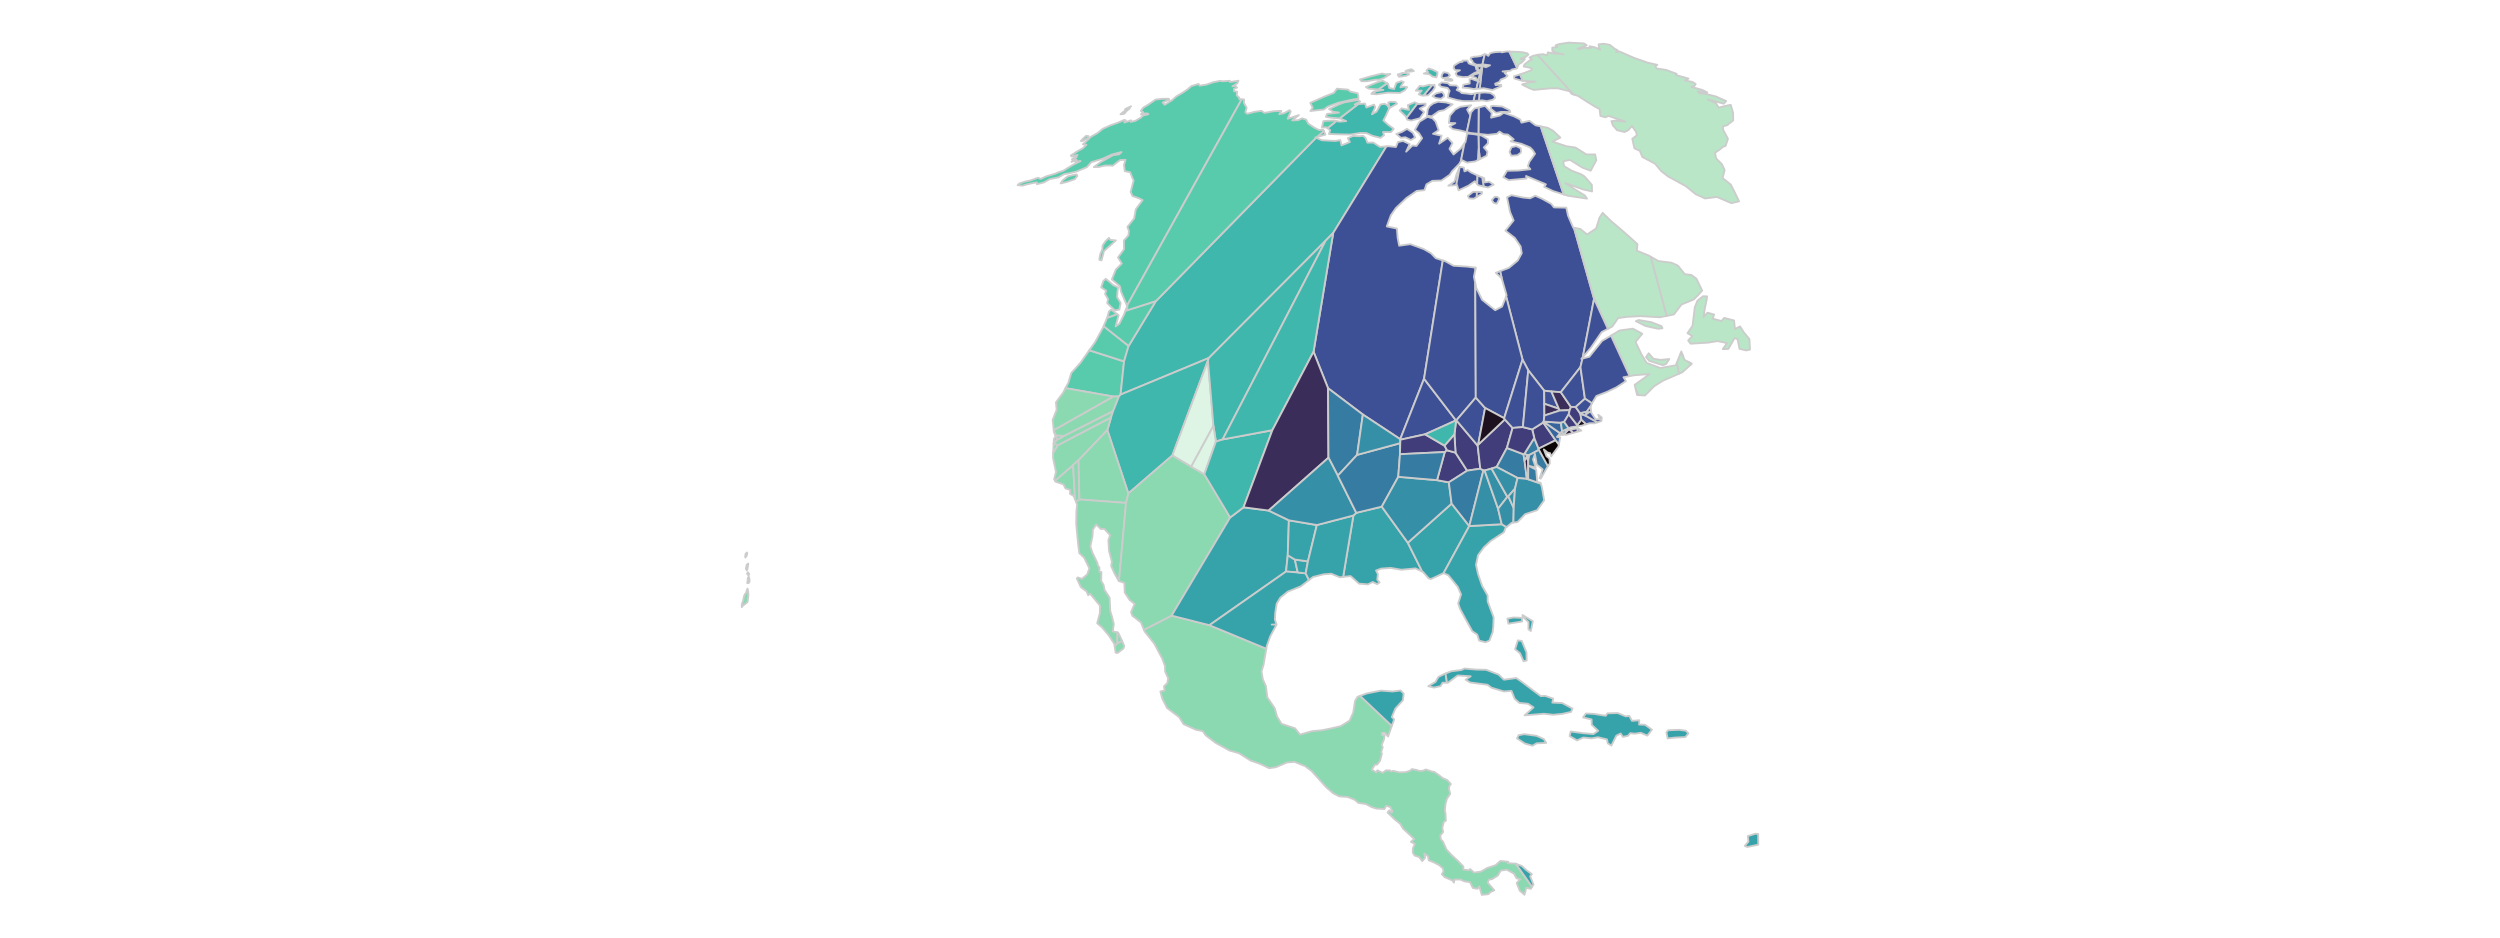 <?xml version='1.0' encoding='UTF-8' ?>
<svg xmlns='http://www.w3.org/2000/svg' xmlns:xlink='http://www.w3.org/1999/xlink' class='svglite' width='576.00pt' height='216.00pt' viewBox='0 0 576.00 216.00'>
<defs>
  <style type='text/css'><![CDATA[
    .svglite line, .svglite polyline, .svglite polygon, .svglite path, .svglite rect, .svglite circle {
      fill: none;
      stroke: #000000;
      stroke-linecap: round;
      stroke-linejoin: round;
      stroke-miterlimit: 10.00;
    }
    .svglite text {
      white-space: pre;
    }
  ]]></style>
</defs>
<rect width='100%' height='100%' style='stroke: none; fill: #FFFFFF;'/>
<defs>
  <clipPath id='cpMC4wMHw1NzYuMDB8MC4wMHwyMTYuMDA='>
    <rect x='0.00' y='0.00' width='576.00' height='216.00' />
  </clipPath>
</defs>
<g clip-path='url(#cpMC4wMHw1NzYuMDB8MC4wMHwyMTYuMDA=)'>
</g>
<defs>
  <clipPath id='cpMTU5LjE3fDQxNi44M3wwLjAwfDIxNi4wMA=='>
    <rect x='159.17' y='0.00' width='257.65' height='216.00' />
  </clipPath>
</defs>
<g clip-path='url(#cpMTU5LjE3fDQxNi44M3wwLjAwfDIxNi4wMA==)'>
<path d='M 259.73 70.30 L 259.59 70.26 L 258.30 67.24 L 258.02 65.96 L 256.17 64.39 L 257.08 62.11 L 258.46 60.71 L 257.59 59.32 L 258.97 57.42 L 258.94 55.40 L 259.98 54.25 L 259.98 54.25 L 260.11 53.25 L 259.75 52.28 L 261.31 50.32 L 261.69 48.22 L 263.25 46.10 L 262.42 45.69 L 260.92 45.16 L 260.50 44.23 L 261.19 41.56 L 260.87 40.90 L 260.39 39.69 L 259.15 39.43 L 258.97 37.97 L 259.33 36.82 L 258.08 36.86 L 256.36 38.19 L 255.85 38.13 L 254.61 38.14 L 253.21 38.47 L 252.03 38.50 L 253.55 37.37 L 256.45 35.76 L 257.85 35.55 L 258.39 35.03 L 256.20 35.60 L 254.04 36.57 L 251.41 37.37 L 250.44 38.50 L 248.04 39.51 L 246.41 39.91 L 245.16 40.12 L 243.86 40.87 L 241.85 41.27 L 240.47 42.05 L 238.91 42.43 L 238.89 42.02 L 237.86 42.19 L 236.67 42.46 L 235.57 42.77 L 234.46 42.65 L 234.88 42.26 L 236.34 41.80 L 237.39 41.59 L 239.13 40.96 L 239.79 41.22 L 241.05 40.63 L 243.13 40.02 L 243.76 39.73 L 244.99 39.34 L 247.13 38.01 L 248.94 37.11 L 247.68 37.26 L 248.05 36.84 L 246.86 37.30 L 248.06 36.16 L 246.98 36.71 L 248.26 35.69 L 246.87 36.05 L 246.72 35.83 L 248.37 34.76 L 249.44 34.19 L 250.31 33.36 L 249.50 33.24 L 250.70 32.16 L 251.29 31.54 L 252.92 30.62 L 254.06 29.68 L 255.77 28.90 L 257.50 28.30 L 259.05 27.62 L 259.39 27.76 L 259.04 28.22 L 260.61 27.73 L 260.50 28.08 L 261.58 27.84 L 262.88 27.09 L 263.29 26.65 L 264.59 26.30 L 264.42 26.14 L 263.56 26.15 L 262.86 26.38 L 263.37 25.83 L 262.84 25.57 L 263.40 24.80 L 264.56 24.11 L 266.23 22.95 L 267.58 22.78 L 269.28 22.74 L 269.39 22.96 L 267.87 23.61 L 268.34 24.14 L 270.05 23.06 L 271.01 22.22 L 272.44 21.38 L 273.63 20.58 L 274.48 19.84 L 276.14 19.34 L 276.41 19.74 L 277.97 19.49 L 279.50 18.96 L 281.12 18.63 L 281.63 18.72 L 283.36 18.62 L 283.35 18.90 L 285.34 18.60 L 285.09 19.18 L 283.94 19.89 L 284.65 19.75 L 285.01 20.19 L 284.30 20.47 L 284.34 21.02 L 285.01 21.11 L 284.95 21.98 L 285.54 22.52 L 285.53 22.86 L 286.08 22.89 L 259.73 70.30 Z' style='fill-rule: evenodd; fill: #58CBAD; stroke-width: 0.43; stroke: #CCCCCC; stroke-linecap: butt;' />
<path d='M 259.71 71.52 L 259.26 71.69 L 259.73 70.49 L 259.71 71.52 Z' style='fill-rule: evenodd; fill: #58CBAD; stroke-width: 0.43; stroke: #CCCCCC; stroke-linecap: butt;' />
<path d='M 255.05 73.28 L 255.15 73.04 L 255.49 71.77 L 256.01 71.32 L 257.41 72.39 L 255.05 73.28 Z' style='fill-rule: evenodd; fill: #58CBAD; stroke-width: 0.43; stroke: #CCCCCC; stroke-linecap: butt;' />
<path d='M 254.20 64.76 L 254.76 64.24 L 255.83 65.10 L 256.43 65.66 L 257.60 66.22 L 257.48 67.16 L 257.38 68.48 L 258.20 69.82 L 257.90 71.33 L 256.87 71.52 L 255.11 69.86 L 255.29 68.88 L 254.60 67.73 L 254.86 66.98 L 253.71 66.20 L 254.20 64.76 Z' style='fill-rule: evenodd; fill: #58CBAD; stroke-width: 0.43; stroke: #CCCCCC; stroke-linecap: butt;' />
<path d='M 253.98 57.43 L 254.04 56.56 L 254.75 55.52 L 255.51 54.82 L 255.78 55.27 L 257.09 55.39 L 254.35 57.86 L 253.79 59.99 L 253.29 59.86 L 253.48 58.61 L 253.98 57.43 Z' style='fill-rule: evenodd; fill: #58CBAD; stroke-width: 0.43; stroke: #CCCCCC; stroke-linecap: butt;' />
<path d='M 247.38 40.29 L 248.06 40.19 L 248.22 40.55 L 247.62 41.28 L 245.90 41.89 L 244.37 42.26 L 244.81 41.58 L 245.99 40.64 L 247.38 40.29 Z' style='fill-rule: evenodd; fill: #58CBAD; stroke-width: 0.43; stroke: #CCCCCC; stroke-linecap: butt;' />
<path d='M 250.64 31.78 L 249.55 32.45 L 249.04 32.49 L 249.50 31.96 L 250.23 31.30 L 250.81 31.36 L 250.64 31.78 Z' style='fill-rule: evenodd; fill: #58CBAD; stroke-width: 0.43; stroke: #CCCCCC; stroke-linecap: butt;' />
<path d='M 258.81 25.78 L 259.35 25.40 L 259.20 25.21 L 259.47 25.01 L 260.59 24.49 L 260.00 24.95 L 260.29 24.99 L 259.51 25.62 L 259.14 26.12 L 258.81 26.26 L 258.17 26.33 L 258.81 25.78 Z' style='fill-rule: evenodd; fill: #58CBAD; stroke-width: 0.43; stroke: #CCCCCC; stroke-linecap: butt;' />
<path d='M 258.98 83.27 L 258.18 90.91 L 257.81 91.33 L 256.54 91.37 L 245.48 89.43 L 246.17 88.14 L 246.81 85.95 L 248.96 83.56 L 250.62 81.19 L 250.97 80.70 L 258.98 83.27 Z' style='fill-rule: evenodd; fill: #58CBAD; stroke-width: 0.43; stroke: #CCCCCC; stroke-linecap: butt;' />
<path d='M 250.97 80.70 L 252.29 78.85 L 254.21 75.32 L 254.28 75.15 L 260.03 79.70 L 258.98 83.27 L 250.97 80.70 Z' style='fill-rule: evenodd; fill: #58CBAD; stroke-width: 0.43; stroke: #CCCCCC; stroke-linecap: butt;' />
<path d='M 328.03 22.00 L 327.56 22.02 L 326.87 21.72 L 327.55 20.88 L 326.21 20.89 L 327.11 19.80 L 327.86 19.91 L 329.33 19.52 L 329.98 19.63 L 328.03 22.00 Z' style='fill-rule: evenodd; fill: #40B7AD; stroke-width: 0.43; stroke: #CCCCCC; stroke-linecap: butt;' />
<path d='M 324.07 27.17 L 323.97 26.90 L 322.49 25.47 L 322.90 24.97 L 324.62 25.32 L 324.37 24.22 L 325.95 23.56 L 326.57 23.87 L 324.07 27.17 Z' style='fill-rule: evenodd; fill: #40B7AD; stroke-width: 0.43; stroke: #CCCCCC; stroke-linecap: butt;' />
<path d='M 307.17 53.67 L 305.43 55.45 L 278.50 82.49 L 258.18 90.91 L 258.98 83.27 L 260.03 79.70 L 266.27 69.42 L 303.21 31.73 L 304.57 32.31 L 307.63 32.48 L 308.82 32.28 L 309.08 33.49 L 311.02 32.72 L 310.53 31.84 L 311.72 31.32 L 313.09 31.38 L 314.08 31.30 L 314.64 31.80 L 315.05 32.87 L 316.42 32.85 L 317.93 33.84 L 319.44 33.73 L 307.17 53.67 Z' style='fill-rule: evenodd; fill: #40B7AD; stroke-width: 0.43; stroke: #CCCCCC; stroke-linecap: butt;' />
<path d='M 305.02 30.21 L 305.37 31.02 L 303.37 31.59 L 305.02 30.21 Z' style='fill-rule: evenodd; fill: #40B7AD; stroke-width: 0.43; stroke: #CCCCCC; stroke-linecap: butt;' />
<path d='M 307.89 27.88 L 308.63 28.03 L 310.15 27.91 L 308.76 27.29 L 308.64 27.28 L 312.90 23.99 L 314.48 23.85 L 314.81 24.77 L 316.59 24.10 L 316.85 24.70 L 316.10 26.32 L 317.17 25.71 L 318.07 24.06 L 319.03 23.92 L 319.65 24.25 L 320.07 24.97 L 319.35 26.57 L 318.73 27.75 L 319.79 28.72 L 321.11 29.68 L 320.50 30.43 L 318.65 30.42 L 318.88 31.15 L 318.08 31.76 L 316.29 31.31 L 314.80 30.66 L 313.49 30.63 L 311.03 31.00 L 308.17 30.94 L 306.20 30.87 L 306.46 29.99 L 305.85 29.53 L 307.89 27.88 Z' style='fill-rule: evenodd; fill: #40B7AD; stroke-width: 0.43; stroke: #CCCCCC; stroke-linecap: butt;' />
<path d='M 316.92 21.05 L 318.72 20.72 L 317.52 20.62 L 319.60 19.18 L 319.83 19.31 L 320.06 20.27 L 321.19 20.52 L 321.72 19.10 L 322.91 18.69 L 323.42 18.92 L 322.92 19.59 L 322.66 20.11 L 323.54 19.95 L 324.23 20.08 L 323.68 20.78 L 322.55 21.41 L 319.75 21.35 L 317.14 21.73 L 316.11 21.62 L 316.92 21.05 Z' style='fill-rule: evenodd; fill: #40B7AD; stroke-width: 0.43; stroke: #CCCCCC; stroke-linecap: butt;' />
<path d='M 323.13 16.84 L 324.09 16.82 L 324.67 17.12 L 323.98 17.47 L 322.36 17.70 L 322.20 17.44 L 323.13 16.84 Z' style='fill-rule: evenodd; fill: #40B7AD; stroke-width: 0.43; stroke: #CCCCCC; stroke-linecap: butt;' />
<path d='M 321.51 23.50 L 321.86 23.90 L 320.21 24.84 L 319.84 23.63 L 320.33 23.45 L 321.51 23.50 Z' style='fill-rule: evenodd; fill: #40B7AD; stroke-width: 0.43; stroke: #CCCCCC; stroke-linecap: butt;' />
<path d='M 328.05 16.94 L 329.03 16.62 L 328.66 16.25 L 329.15 15.78 L 330.07 16.05 L 331.21 16.64 L 331.14 17.28 L 330.93 17.84 L 330.00 17.62 L 329.36 17.11 L 328.05 16.94 Z' style='fill-rule: evenodd; fill: #40B7AD; stroke-width: 0.43; stroke: #CCCCCC; stroke-linecap: butt;' />
<path d='M 325.75 16.38 L 324.74 16.53 L 323.80 16.41 L 324.06 16.24 L 325.14 15.95 L 325.36 16.04 L 325.75 16.38 Z' style='fill-rule: evenodd; fill: #40B7AD; stroke-width: 0.43; stroke: #CCCCCC; stroke-linecap: butt;' />
<path d='M 256.54 91.37 L 242.78 99.14 L 242.53 96.75 L 243.45 94.42 L 243.29 92.70 L 244.93 90.49 L 245.48 89.43 L 256.54 91.37 Z' style='fill-rule: evenodd; fill: #8AD9B1; stroke-width: 0.43; stroke: #CCCCCC; stroke-linecap: butt;' />
<path d='M 171.74 128.19 L 171.76 127.68 L 171.88 127.50 L 172.08 127.30 L 172.18 127.50 L 171.99 128.03 L 171.74 128.19 Z' style='fill-rule: evenodd; fill: #8AD9B1; stroke-width: 0.43; stroke: #CCCCCC; stroke-linecap: butt;' />
<path d='M 322.20 17.44 L 322.04 17.17 L 323.07 16.84 L 323.13 16.84 L 322.20 17.44 Z' style='fill-rule: evenodd; fill: #58CBAD; stroke-width: 0.43; stroke: #CCCCCC; stroke-linecap: butt;' />
<path d='M 317.52 20.62 L 315.32 20.43 L 314.71 20.04 L 317.49 18.88 L 318.61 18.60 L 319.60 19.18 L 317.52 20.62 Z' style='fill-rule: evenodd; fill: #58CBAD; stroke-width: 0.43; stroke: #CCCCCC; stroke-linecap: butt;' />
<path d='M 316.11 21.62 L 315.96 21.61 L 316.45 21.13 L 316.92 21.05 L 316.11 21.62 Z' style='fill-rule: evenodd; fill: #58CBAD; stroke-width: 0.43; stroke: #CCCCCC; stroke-linecap: butt;' />
<path d='M 308.64 27.28 L 306.70 27.13 L 305.49 26.91 L 305.75 26.25 L 308.49 25.94 L 307.15 25.75 L 306.22 25.11 L 308.38 24.09 L 309.70 23.59 L 312.92 23.01 L 313.38 23.41 L 312.14 24.05 L 312.90 23.99 L 308.64 27.28 Z' style='fill-rule: evenodd; fill: #58CBAD; stroke-width: 0.43; stroke: #CCCCCC; stroke-linecap: butt;' />
<path d='M 305.85 29.53 L 305.61 29.34 L 304.56 29.40 L 304.89 27.92 L 305.69 27.84 L 307.41 27.77 L 307.89 27.88 L 305.85 29.53 Z' style='fill-rule: evenodd; fill: #58CBAD; stroke-width: 0.43; stroke: #CCCCCC; stroke-linecap: butt;' />
<path d='M 303.37 31.59 L 303.08 31.67 L 303.21 31.73 L 266.27 69.42 L 259.71 71.52 L 259.73 70.49 L 259.80 70.31 L 259.73 70.30 L 286.08 22.89 L 286.64 22.92 L 286.59 23.66 L 286.80 24.08 L 286.80 24.08 L 287.23 24.82 L 286.93 25.86 L 287.37 26.22 L 289.02 25.77 L 290.62 25.54 L 291.33 26.01 L 293.46 25.62 L 295.23 25.54 L 294.76 26.30 L 295.86 26.07 L 297.12 25.39 L 297.39 25.67 L 296.69 27.36 L 299.25 26.52 L 297.71 27.74 L 299.10 27.68 L 300.03 27.27 L 300.94 27.56 L 301.42 28.48 L 302.86 29.44 L 303.85 29.93 L 304.92 29.96 L 305.02 30.21 L 303.37 31.59 Z' style='fill-rule: evenodd; fill: #58CBAD; stroke-width: 0.43; stroke: #CCCCCC; stroke-linecap: butt;' />
<path d='M 305.91 24.57 L 305.02 25.23 L 301.91 25.58 L 302.45 24.83 L 301.90 23.69 L 303.16 23.14 L 305.28 22.20 L 307.32 21.40 L 308.05 20.43 L 310.59 20.65 L 311.12 21.11 L 312.80 21.49 L 312.95 22.01 L 312.97 22.74 L 311.54 22.96 L 308.28 23.69 L 305.91 24.57 Z' style='fill-rule: evenodd; fill: #58CBAD; stroke-width: 0.43; stroke: #CCCCCC; stroke-linecap: butt;' />
<path d='M 317.65 18.38 L 316.98 18.35 L 314.98 18.71 L 313.69 18.73 L 313.35 18.30 L 313.35 18.30 L 315.94 17.55 L 318.44 16.95 L 319.27 17.11 L 320.34 17.05 L 318.79 18.01 L 317.65 18.38 Z' style='fill-rule: evenodd; fill: #58CBAD; stroke-width: 0.43; stroke: #CCCCCC; stroke-linecap: butt;' />
<path d='M 254.28 75.15 L 255.05 73.28 L 257.41 72.39 L 257.73 72.63 L 257.04 75.21 L 257.88 74.61 L 258.97 72.47 L 259.26 71.69 L 259.71 71.52 L 266.27 69.42 L 260.03 79.70 L 254.28 75.15 Z' style='fill-rule: evenodd; fill: #58CBAD; stroke-width: 0.43; stroke: #CCCCCC; stroke-linecap: butt;' />
<path d='M 256.54 91.37 L 257.81 91.33 L 256.46 94.74 L 245.17 100.45 L 243.27 100.35 L 242.80 99.33 L 242.78 99.14 L 256.54 91.37 Z' style='fill-rule: evenodd; fill: #8AD9B1; stroke-width: 0.43; stroke: #CCCCCC; stroke-linecap: butt;' />
<path d='M 171.99 128.03 L 171.91 128.22 L 171.73 128.45 L 171.74 128.19 L 171.99 128.03 Z' style='fill-rule: evenodd; fill: #8AD9B1; stroke-width: 0.43; stroke: #CCCCCC; stroke-linecap: butt;' />
<path d='M 243.27 100.35 L 243.61 101.28 L 242.79 102.20 L 242.75 102.22 L 242.81 101.16 L 243.20 100.51 L 242.81 99.41 L 242.80 99.33 L 243.27 100.35 Z' style='fill-rule: evenodd; fill: #8AD9B1; stroke-width: 0.43; stroke: #CCCCCC; stroke-linecap: butt;' />
<path d='M 171.21 139.47 L 170.93 139.89 L 170.89 139.30 L 171.20 138.45 L 171.46 137.23 L 171.62 136.92 L 171.93 136.52 L 172.09 135.88 L 172.24 135.63 L 172.27 135.73 L 172.38 136.49 L 172.43 136.86 L 172.41 137.38 L 172.25 138.62 L 172.17 138.77 L 171.63 139.19 L 171.21 139.47 Z' style='fill-rule: evenodd; fill: #8AD9B1; stroke-width: 0.43; stroke: #CCCCCC; stroke-linecap: butt;' />
<path d='M 172.67 133.39 L 172.69 134.02 L 172.49 134.33 L 172.17 134.34 L 172.28 133.59 L 172.29 133.27 L 172.35 133.08 L 172.52 132.87 L 172.67 133.39 Z' style='fill-rule: evenodd; fill: #8AD9B1; stroke-width: 0.43; stroke: #CCCCCC; stroke-linecap: butt;' />
<path d='M 172.32 131.85 L 172.61 132.28 L 172.46 132.59 L 172.12 132.17 L 172.32 131.85 Z' style='fill-rule: evenodd; fill: #8AD9B1; stroke-width: 0.43; stroke: #CCCCCC; stroke-linecap: butt;' />
<path d='M 172.06 130.10 L 172.39 129.85 L 172.37 130.10 L 172.17 131.28 L 172.06 131.42 L 172.03 131.34 L 171.85 131.01 L 172.03 130.25 L 172.06 130.10 Z' style='fill-rule: evenodd; fill: #8AD9B1; stroke-width: 0.43; stroke: #CCCCCC; stroke-linecap: butt;' />
<path d='M 243.61 101.28 L 245.17 100.45 L 256.46 94.74 L 255.97 96.21 L 243.70 102.62 L 242.79 102.20 L 243.61 101.28 Z' style='fill-rule: evenodd; fill: #8AD9B1; stroke-width: 0.43; stroke: #CCCCCC; stroke-linecap: butt;' />
<path d='M 243.61 101.28 L 243.27 100.35 L 245.17 100.45 L 243.61 101.28 Z' style='fill-rule: evenodd; fill: #8AD9B1; stroke-width: 0.43; stroke: #CCCCCC; stroke-linecap: butt;' />
<path d='M 257.81 91.33 L 258.18 90.91 L 278.50 82.49 L 278.31 83.10 L 270.10 104.95 L 259.97 113.70 L 255.13 99.10 L 255.97 96.21 L 256.46 94.74 L 257.81 91.33 Z' style='fill-rule: evenodd; fill: #40B7AD; stroke-width: 0.43; stroke: #CCCCCC; stroke-linecap: butt;' />
<path d='M 242.79 102.20 L 243.70 102.62 L 242.64 104.41 L 242.75 102.22 L 242.79 102.20 Z' style='fill-rule: evenodd; fill: #8AD9B1; stroke-width: 0.43; stroke: #CCCCCC; stroke-linecap: butt;' />
<path d='M 247.24 107.13 L 247.68 115.02 L 247.39 114.29 L 246.52 113.77 L 246.61 112.88 L 245.47 112.53 L 245.03 111.60 L 243.21 110.98 L 243.08 110.76 L 247.24 107.13 Z' style='fill-rule: evenodd; fill: #8AD9B1; stroke-width: 0.43; stroke: #CCCCCC; stroke-linecap: butt;' />
<path d='M 247.24 107.13 L 243.08 110.76 L 242.87 110.41 L 243.30 108.75 L 242.61 105.47 L 242.64 104.41 L 243.70 102.62 L 255.97 96.21 L 255.13 99.10 L 248.51 106.02 L 247.24 107.13 Z' style='fill-rule: evenodd; fill: #8AD9B1; stroke-width: 0.43; stroke: #CCCCCC; stroke-linecap: butt;' />
<path d='M 248.51 106.02 L 248.69 115.08 L 247.92 115.62 L 247.68 115.02 L 247.24 107.13 L 248.51 106.02 Z' style='fill-rule: evenodd; fill: #8AD9B1; stroke-width: 0.43; stroke: #CCCCCC; stroke-linecap: butt;' />
<path d='M 255.13 99.10 L 259.97 113.70 L 259.44 115.88 L 248.69 115.08 L 248.51 106.02 L 255.13 99.10 Z' style='fill-rule: evenodd; fill: #8AD9B1; stroke-width: 0.43; stroke: #CCCCCC; stroke-linecap: butt;' />
<path d='M 248.69 115.08 L 259.44 115.88 L 257.81 133.88 L 257.76 133.87 L 256.75 132.05 L 256.01 130.39 L 256.17 129.41 L 255.52 126.92 L 255.37 124.46 L 255.76 123.29 L 254.44 121.85 L 253.62 121.87 L 252.56 120.85 L 251.79 122.03 L 251.71 123.54 L 251.22 125.87 L 251.65 127.25 L 252.80 129.62 L 252.99 130.40 L 253.29 130.67 L 253.32 131.78 L 253.76 131.79 L 253.71 133.86 L 254.25 134.75 L 254.49 135.92 L 255.66 137.72 L 255.80 140.75 L 256.24 142.22 L 256.62 143.79 L 256.39 145.48 L 257.45 145.70 L 257.44 148.21 L 256.82 148.90 L 256.74 148.35 L 255.42 146.33 L 253.91 144.56 L 252.79 143.59 L 253.41 141.29 L 253.44 139.54 L 252.50 138.41 L 251.15 136.78 L 250.72 137.14 L 250.32 136.24 L 249.02 135.27 L 248.10 133.26 L 248.34 133.05 L 249.28 133.37 L 250.50 132.34 L 250.98 130.95 L 249.79 128.49 L 248.67 127.44 L 248.41 125.40 L 248.20 123.27 L 247.96 120.68 L 248.00 117.83 L 248.17 116.24 L 247.92 115.62 L 248.69 115.08 Z' style='fill-rule: evenodd; fill: #8AD9B1; stroke-width: 0.43; stroke: #CCCCCC; stroke-linecap: butt;' />
<path d='M 257.44 148.21 L 258.52 147.66 L 259.03 148.84 L 258.85 149.40 L 257.51 150.44 L 257.04 150.37 L 256.82 148.90 L 257.44 148.21 Z' style='fill-rule: evenodd; fill: #8AD9B1; stroke-width: 0.43; stroke: #CCCCCC; stroke-linecap: butt;' />
<path d='M 269.93 141.84 L 278.64 144.05 L 291.76 149.47 L 291.12 153.15 L 290.65 154.70 L 290.95 156.49 L 291.67 158.12 L 291.99 160.67 L 293.71 163.20 L 294.23 165.09 L 295.26 166.76 L 298.39 167.81 L 299.53 169.24 L 302.27 168.47 L 304.61 168.25 L 306.94 167.77 L 308.91 167.30 L 310.94 166.05 L 311.78 164.18 L 312.21 161.47 L 312.79 160.54 L 313.36 160.33 L 320.67 167.24 L 319.81 169.69 L 319.06 168.83 L 318.41 168.87 L 318.40 169.34 L 318.99 169.38 L 318.90 170.26 L 318.33 171.66 L 318.58 172.17 L 318.21 173.33 L 318.39 173.65 L 317.96 175.29 L 317.31 176.14 L 316.74 176.22 L 316.07 177.33 L 317.07 177.96 L 317.36 177.48 L 318.26 177.93 L 318.58 178.06 L 319.30 177.51 L 320.20 177.49 L 320.48 177.76 L 320.97 177.61 L 322.43 177.95 L 323.89 177.90 L 324.92 177.56 L 325.30 177.20 L 326.30 177.39 L 327.05 177.63 L 327.88 177.57 L 328.51 177.29 L 329.95 177.77 L 330.45 177.85 L 331.40 178.48 L 332.31 179.23 L 333.45 179.74 L 334.28 180.65 L 334.00 180.97 L 333.83 181.70 L 334.13 182.90 L 333.38 184.01 L 333.02 185.32 L 332.90 186.76 L 333.06 187.61 L 333.12 189.09 L 332.62 189.40 L 332.30 190.80 L 332.51 191.67 L 331.84 192.50 L 331.98 193.39 L 332.47 193.93 L 333.27 195.73 L 334.51 197.06 L 336.02 198.47 L 337.18 199.66 L 337.11 200.35 L 338.41 200.51 L 338.72 200.24 L 339.61 201.05 L 341.22 200.82 L 342.61 200.00 L 344.58 199.34 L 345.69 198.36 L 347.49 198.55 L 347.37 198.87 L 349.19 198.98 L 349.22 198.99 L 352.99 204.32 L 352.71 204.78 L 351.65 204.56 L 351.24 206.15 L 350.15 205.21 L 349.44 203.45 L 350.24 202.57 L 349.41 202.36 L 348.80 201.28 L 347.17 200.37 L 345.75 200.59 L 345.09 201.73 L 343.77 202.55 L 343.06 202.66 L 342.74 203.34 L 344.29 205.12 L 343.40 205.54 L 342.93 206.02 L 341.40 206.18 L 340.84 204.23 L 340.41 204.78 L 339.34 204.58 L 338.68 203.26 L 337.34 203.04 L 336.50 202.65 L 335.10 202.64 L 334.99 203.35 L 334.62 202.85 L 332.86 202.10 L 332.20 201.41 L 332.59 200.84 L 332.47 200.12 L 331.58 199.32 L 330.31 198.66 L 329.20 198.22 L 329.00 197.26 L 328.16 196.66 L 328.35 197.62 L 327.69 198.39 L 326.97 197.46 L 325.93 197.12 L 325.50 196.45 L 325.54 195.45 L 325.99 194.43 L 325.08 193.95 L 325.83 193.33 L 324.74 192.27 L 323.27 190.92 L 322.59 189.79 L 321.27 188.73 L 319.71 187.21 L 320.08 186.71 L 320.59 187.22 L 320.84 186.99 L 320.32 185.95 L 319.36 185.64 L 318.98 186.40 L 317.14 186.30 L 316.01 185.95 L 314.72 185.25 L 312.97 184.99 L 312.10 184.25 L 310.51 183.62 L 308.55 183.48 L 307.15 182.77 L 305.53 181.35 L 302.22 177.66 L 300.70 176.52 L 298.24 175.53 L 296.52 175.67 L 293.97 176.76 L 292.41 176.99 L 290.33 175.99 L 288.12 175.22 L 285.44 173.53 L 283.25 172.91 L 280.05 171.14 L 277.76 169.39 L 277.13 168.46 L 275.52 168.13 L 272.69 166.84 L 271.69 165.25 L 268.89 163.12 L 267.78 160.95 L 267.35 159.31 L 268.33 159.09 L 268.18 158.14 L 268.96 157.37 L 269.14 156.26 L 268.44 154.72 L 268.41 153.42 L 267.76 151.71 L 265.95 148.29 L 263.74 145.52 L 263.56 145.10 L 269.93 141.84 Z' style='fill-rule: evenodd; fill: #8AD9B1; stroke-width: 0.43; stroke: #CCCCCC; stroke-linecap: butt;' />
<path d='M 341.59 14.73 L 341.55 14.90 L 340.17 14.92 L 339.40 14.49 L 339.20 14.00 L 338.81 13.64 L 338.93 13.25 L 339.72 13.06 L 340.27 13.04 L 341.21 12.89 L 341.98 12.49 L 342.08 12.51 L 341.59 14.73 Z' style='fill-rule: evenodd; fill: #3E5095; stroke-width: 0.43; stroke: #CCCCCC; stroke-linecap: butt;' />
<path d='M 341.16 16.39 L 340.48 15.90 L 340.43 15.26 L 341.44 15.31 L 341.16 16.39 Z' style='fill-rule: evenodd; fill: #3E5095; stroke-width: 0.43; stroke: #CCCCCC; stroke-linecap: butt;' />
<path d='M 340.60 18.62 L 340.02 17.91 L 339.01 17.63 L 339.70 17.14 L 340.91 16.85 L 341.13 16.50 L 340.60 18.62 Z' style='fill-rule: evenodd; fill: #3E5095; stroke-width: 0.43; stroke: #CCCCCC; stroke-linecap: butt;' />
<path d='M 340.16 20.47 L 339.52 20.51 L 338.42 20.31 L 336.99 20.19 L 337.15 19.52 L 338.62 19.24 L 338.59 18.25 L 339.04 18.17 L 340.58 18.73 L 340.16 20.47 Z' style='fill-rule: evenodd; fill: #3E5095; stroke-width: 0.43; stroke: #CCCCCC; stroke-linecap: butt;' />
<path d='M 339.51 23.27 L 338.89 23.31 L 337.07 23.29 L 335.72 23.06 L 333.63 22.48 L 333.73 21.65 L 333.99 20.93 L 333.53 20.27 L 332.08 20.01 L 331.51 19.52 L 332.16 18.98 L 333.57 19.15 L 334.12 19.64 L 335.58 19.70 L 336.02 20.19 L 335.62 20.72 L 336.39 21.08 L 336.78 21.44 L 337.86 21.54 L 339.02 21.70 L 339.92 21.51 L 339.51 23.27 Z' style='fill-rule: evenodd; fill: #3E5095; stroke-width: 0.43; stroke: #CCCCCC; stroke-linecap: butt;' />
<path d='M 337.95 30.44 L 336.43 30.06 L 334.71 29.75 L 333.98 29.12 L 335.31 28.38 L 333.82 28.32 L 334.05 26.63 L 335.28 25.22 L 336.45 24.61 L 338.94 24.25 L 338.03 25.25 L 338.58 26.27 L 338.92 25.89 L 337.95 30.44 Z' style='fill-rule: evenodd; fill: #3E5095; stroke-width: 0.43; stroke: #CCCCCC; stroke-linecap: butt;' />
<path d='M 336.60 37.08 L 336.17 37.81 L 334.58 39.43 L 334.01 40.29 L 332.09 41.60 L 330.01 41.67 L 328.65 42.48 L 328.20 43.81 L 326.41 44.00 L 324.06 45.61 L 321.62 47.92 L 320.45 49.60 L 319.52 52.17 L 321.85 52.66 L 322.02 54.82 L 322.37 56.61 L 324.94 56.25 L 328.02 57.38 L 329.67 58.33 L 330.80 59.48 L 332.42 60.00 L 328.10 87.26 L 322.61 101.19 L 314.00 95.51 L 305.98 89.45 L 302.64 81.04 L 307.17 53.67 L 319.44 33.73 L 319.92 33.69 L 321.62 33.86 L 322.09 32.72 L 323.28 32.48 L 324.79 33.20 L 323.98 34.94 L 325.41 33.52 L 326.35 33.62 L 327.65 31.84 L 326.93 30.69 L 325.99 29.91 L 327.05 28.04 L 328.87 26.91 L 330.06 27.25 L 330.77 28.03 L 331.47 30.01 L 330.17 30.83 L 332.15 31.27 L 331.57 33.10 L 333.55 31.75 L 334.66 32.95 L 333.97 34.30 L 334.90 35.59 L 336.48 34.27 L 337.41 33.03 L 336.60 37.08 Z' style='fill-rule: evenodd; fill: #3E5095; stroke-width: 0.43; stroke: #CCCCCC; stroke-linecap: butt;' />
<path d='M 335.52 42.65 L 333.69 42.79 L 335.12 41.81 L 335.56 40.23 L 336.32 38.44 L 336.33 38.44 L 335.52 42.65 Z' style='fill-rule: evenodd; fill: #3E5095; stroke-width: 0.43; stroke: #CCCCCC; stroke-linecap: butt;' />
<path d='M 326.57 23.87 L 326.76 23.96 L 328.46 23.87 L 328.42 24.34 L 327.11 25.03 L 328.12 25.80 L 327.14 27.25 L 325.13 27.78 L 324.24 27.58 L 324.07 27.17 L 326.57 23.87 Z' style='fill-rule: evenodd; fill: #3E5095; stroke-width: 0.43; stroke: #CCCCCC; stroke-linecap: butt;' />
<path d='M 329.98 19.63 L 330.29 19.68 L 330.48 19.50 L 330.58 20.18 L 330.10 20.91 L 329.01 21.97 L 328.03 22.00 L 329.98 19.63 Z' style='fill-rule: evenodd; fill: #3E5095; stroke-width: 0.43; stroke: #CCCCCC; stroke-linecap: butt;' />
<path d='M 324.17 29.69 L 325.04 30.26 L 325.54 30.61 L 325.70 30.97 L 326.07 31.68 L 325.06 32.26 L 323.79 31.63 L 322.77 31.76 L 321.71 30.86 L 322.99 30.39 L 324.17 29.69 Z' style='fill-rule: evenodd; fill: #3E5095; stroke-width: 0.43; stroke: #CCCCCC; stroke-linecap: butt;' />
<path d='M 328.94 25.23 L 329.39 24.45 L 330.22 23.82 L 331.32 23.45 L 333.13 23.59 L 334.69 24.04 L 332.75 25.38 L 331.48 25.64 L 329.88 26.79 L 328.78 26.67 L 328.94 25.23 Z' style='fill-rule: evenodd; fill: #3E5095; stroke-width: 0.43; stroke: #CCCCCC; stroke-linecap: butt;' />
<path d='M 332.74 22.22 L 331.98 22.77 L 330.81 22.59 L 330.03 22.15 L 330.88 21.51 L 332.25 21.19 L 332.68 21.74 L 332.74 22.22 Z' style='fill-rule: evenodd; fill: #3E5095; stroke-width: 0.43; stroke: #CCCCCC; stroke-linecap: butt;' />
<path d='M 334.16 18.63 L 332.92 18.47 L 333.00 18.09 L 334.34 18.18 L 334.67 18.46 L 334.50 18.61 L 334.16 18.63 Z' style='fill-rule: evenodd; fill: #3E5095; stroke-width: 0.43; stroke: #CCCCCC; stroke-linecap: butt;' />
<path d='M 333.36 16.75 L 333.65 16.86 L 334.09 17.35 L 333.60 17.82 L 332.43 18.03 L 332.12 17.69 L 332.23 17.18 L 332.61 16.65 L 333.36 16.75 Z' style='fill-rule: evenodd; fill: #3E5095; stroke-width: 0.43; stroke: #CCCCCC; stroke-linecap: butt;' />
<path d='M 339.97 15.16 L 340.14 15.99 L 340.75 16.41 L 339.79 16.77 L 338.26 17.72 L 337.04 17.77 L 335.76 17.54 L 335.38 16.98 L 335.68 16.52 L 336.36 16.20 L 335.27 16.16 L 334.92 15.71 L 334.98 15.14 L 335.76 14.63 L 336.38 14.29 L 336.96 14.24 L 336.93 13.96 L 338.11 13.96 L 338.40 14.61 L 339.17 14.90 L 339.97 15.16 Z' style='fill-rule: evenodd; fill: #3E5095; stroke-width: 0.43; stroke: #CCCCCC; stroke-linecap: butt;' />
<path d='M 349.54 15.62 L 349.46 15.78 L 348.32 16.02 L 348.02 16.29 L 346.20 16.46 L 347.08 16.60 L 346.69 16.84 L 347.34 17.48 L 346.78 17.94 L 345.77 18.33 L 345.48 18.87 L 344.48 19.28 L 344.59 19.60 L 345.86 19.54 L 345.90 19.88 L 343.86 20.74 L 341.85 20.33 L 340.93 20.41 L 341.50 15.32 L 341.94 15.34 L 342.37 15.48 L 343.29 15.04 L 342.09 14.89 L 341.57 14.90 L 341.59 14.73 L 342.08 12.51 L 342.49 12.56 L 342.90 12.87 L 343.31 12.28 L 343.86 12.11 L 344.58 12.00 L 345.78 11.94 L 346.02 12.06 L 347.10 11.85 L 347.75 11.88 L 349.54 15.62 Z' style='fill-rule: evenodd; fill: #3E5095; stroke-width: 0.43; stroke: #CCCCCC; stroke-linecap: butt;' />
<path d='M 350.86 18.61 L 350.63 18.59 L 348.89 18.09 L 348.84 17.57 L 350.22 17.13 L 350.86 18.61 Z' style='fill-rule: evenodd; fill: #3E5095; stroke-width: 0.43; stroke: #CCCCCC; stroke-linecap: butt;' />
<path d='M 351.37 19.82 L 350.68 19.46 L 351.16 19.33 L 351.37 19.82 Z' style='fill-rule: evenodd; fill: #3E5095; stroke-width: 0.43; stroke: #CCCCCC; stroke-linecap: butt;' />
<path d='M 360.28 44.80 L 357.78 44.01 L 355.78 43.06 L 356.17 42.47 L 353.82 41.48 L 351.61 40.55 L 351.71 41.13 L 347.60 41.51 L 346.36 40.83 L 347.21 39.35 L 349.80 39.29 L 352.59 38.99 L 352.03 38.30 L 352.34 37.32 L 353.67 35.43 L 353.16 34.61 L 352.55 33.99 L 350.54 33.14 L 348.04 32.56 L 348.75 32.10 L 347.41 31.01 L 346.40 30.92 L 345.48 30.32 L 344.88 30.84 L 342.81 31.07 L 340.63 30.84 L 340.69 24.76 L 342.16 24.38 L 343.72 26.04 L 343.54 27.11 L 345.54 26.63 L 346.44 25.98 L 348.74 26.77 L 350.27 27.53 L 350.55 28.26 L 352.40 27.83 L 353.79 28.87 L 354.98 29.12 L 360.28 44.80 Z' style='fill-rule: evenodd; fill: #3E5095; stroke-width: 0.43; stroke: #CCCCCC; stroke-linecap: butt;' />
<path d='M 367.27 68.83 L 364.67 82.32 L 364.35 82.69 L 364.60 82.62 L 364.14 84.57 L 359.61 90.36 L 357.45 90.21 L 355.78 90.02 L 352.11 85.32 L 350.79 82.86 L 347.01 68.32 L 347.12 68.04 L 346.02 64.20 L 345.62 62.48 L 347.65 61.71 L 349.70 60.01 L 350.61 58.35 L 350.35 56.79 L 349.03 54.84 L 346.85 53.15 L 348.73 50.79 L 347.90 48.81 L 347.22 45.46 L 348.25 44.97 L 350.92 45.51 L 352.53 45.68 L 353.72 45.10 L 355.26 45.78 L 357.39 46.96 L 358.03 47.78 L 360.88 47.85 L 361.27 49.67 L 362.47 52.46 L 362.64 52.48 L 367.27 68.83 Z' style='fill-rule: evenodd; fill: #3E5095; stroke-width: 0.43; stroke: #CCCCCC; stroke-linecap: butt;' />
<path d='M 341.51 40.88 L 341.96 41.06 L 342.05 42.02 L 343.12 41.87 L 344.15 42.55 L 342.84 43.19 L 341.82 42.97 L 341.51 40.88 Z' style='fill-rule: evenodd; fill: #3E5095; stroke-width: 0.43; stroke: #CCCCCC; stroke-linecap: butt;' />
<path d='M 340.70 34.29 L 340.63 31.10 L 341.29 31.20 L 342.80 32.10 L 342.84 33.00 L 341.88 33.97 L 342.72 34.96 L 342.52 35.88 L 340.96 36.66 L 340.70 34.29 Z' style='fill-rule: evenodd; fill: #3E5095; stroke-width: 0.43; stroke: #CCCCCC; stroke-linecap: butt;' />
<path d='M 340.86 21.38 L 342.07 21.30 L 343.38 21.41 L 344.26 21.97 L 344.45 22.59 L 343.90 22.99 L 342.58 23.31 L 341.46 23.12 L 340.76 23.17 L 340.86 21.38 Z' style='fill-rule: evenodd; fill: #3E5095; stroke-width: 0.43; stroke: #CCCCCC; stroke-linecap: butt;' />
<path d='M 343.82 45.97 L 344.41 45.33 L 345.04 45.38 L 345.44 45.81 L 344.84 46.93 L 344.15 46.75 L 343.74 46.11 L 343.82 45.97 Z' style='fill-rule: evenodd; fill: #3E5095; stroke-width: 0.43; stroke: #CCCCCC; stroke-linecap: butt;' />
<path d='M 350.48 34.94 L 350.37 35.20 L 349.61 35.77 L 348.18 35.88 L 347.79 34.97 L 348.23 33.92 L 349.33 33.65 L 350.35 34.15 L 350.48 34.94 Z' style='fill-rule: evenodd; fill: #3E5095; stroke-width: 0.43; stroke: #CCCCCC; stroke-linecap: butt;' />
<path d='M 346.93 25.80 L 345.87 25.78 L 344.81 26.00 L 344.53 25.90 L 343.47 25.05 L 343.53 24.48 L 343.98 24.38 L 346.11 24.54 L 347.82 25.39 L 347.97 25.84 L 346.93 25.80 Z' style='fill-rule: evenodd; fill: #3E5095; stroke-width: 0.43; stroke: #CCCCCC; stroke-linecap: butt;' />
<path d='M 278.31 83.10 L 279.57 98.11 L 274.45 107.54 L 270.10 104.95 L 278.31 83.10 Z' style='fill-rule: evenodd; fill: #DEF5E5; stroke-width: 0.43; stroke: #CCCCCC; stroke-linecap: butt;' />
<path d='M 257.45 145.70 L 257.62 145.73 L 258.36 147.30 L 258.52 147.66 L 257.44 148.21 L 257.45 145.70 Z' style='fill-rule: evenodd; fill: #8AD9B1; stroke-width: 0.43; stroke: #CCCCCC; stroke-linecap: butt;' />
<path d='M 259.44 115.88 L 259.97 113.70 L 270.10 104.95 L 274.45 107.54 L 277.47 109.27 L 283.43 119.22 L 269.93 141.84 L 263.56 145.10 L 262.86 143.40 L 260.89 141.86 L 260.59 141.03 L 261.42 139.13 L 260.28 138.25 L 259.14 136.54 L 259.05 134.29 L 257.81 133.88 L 259.44 115.88 Z' style='fill-rule: evenodd; fill: #8AD9B1; stroke-width: 0.43; stroke: #CCCCCC; stroke-linecap: butt;' />
<path d='M 278.50 82.49 L 305.43 55.45 L 281.70 101.24 L 280.14 101.75 L 279.57 98.11 L 278.31 83.10 L 278.50 82.49 Z' style='fill-rule: evenodd; fill: #40B7AD; stroke-width: 0.43; stroke: #CCCCCC; stroke-linecap: butt;' />
<path d='M 283.43 119.22 L 286.51 116.88 L 292.30 117.63 L 296.96 119.88 L 296.70 127.93 L 296.30 131.68 L 278.64 144.05 L 269.93 141.84 L 283.43 119.22 Z' style='fill-rule: evenodd; fill: #36A3AB; stroke-width: 0.43; stroke: #CCCCCC; stroke-linecap: butt;' />
<path d='M 274.45 107.54 L 279.57 98.11 L 280.14 101.75 L 277.47 109.27 L 274.45 107.54 Z' style='fill-rule: evenodd; fill: #DEF5E5; stroke-width: 0.43; stroke: #CCCCCC; stroke-linecap: butt;' />
<path d='M 281.70 101.24 L 293.15 99.11 L 286.51 116.88 L 283.43 119.22 L 277.47 109.27 L 280.14 101.75 L 281.70 101.24 Z' style='fill-rule: evenodd; fill: #40B7AD; stroke-width: 0.43; stroke: #CCCCCC; stroke-linecap: butt;' />
<path d='M 307.17 53.67 L 302.64 81.04 L 293.15 99.11 L 281.70 101.24 L 305.43 55.45 L 307.17 53.67 Z' style='fill-rule: evenodd; fill: #40B7AD; stroke-width: 0.43; stroke: #CCCCCC; stroke-linecap: butt;' />
<path d='M 305.98 89.45 L 306.08 105.45 L 292.30 117.63 L 286.51 116.88 L 293.15 99.11 L 302.64 81.04 L 305.98 89.45 Z' style='fill-rule: evenodd; fill: #3B2D5A; stroke-width: 0.43; stroke: #CCCCCC; stroke-linecap: butt;' />
<path d='M 296.70 127.93 L 298.33 128.92 L 299.00 131.89 L 296.30 131.68 L 296.70 127.93 Z' style='fill-rule: evenodd; fill: #36A3AB; stroke-width: 0.43; stroke: #CCCCCC; stroke-linecap: butt;' />
<path d='M 305.98 89.45 L 314.00 95.51 L 312.68 104.80 L 308.23 109.60 L 306.08 105.45 L 305.98 89.45 Z' style='fill-rule: evenodd; fill: #357BA2; stroke-width: 0.43; stroke: #CCCCCC; stroke-linecap: butt;' />
<path d='M 278.64 144.05 L 296.30 131.68 L 299.00 131.89 L 300.83 132.10 L 301.59 133.65 L 299.69 135.10 L 296.73 136.29 L 294.99 137.69 L 294.15 139.07 L 293.81 141.25 L 293.74 142.78 L 294.13 143.89 L 293.02 143.91 L 294.13 143.89 L 292.66 146.61 L 291.86 148.87 L 291.76 149.47 L 278.64 144.05 Z' style='fill-rule: evenodd; fill: #36A3AB; stroke-width: 0.43; stroke: #CCCCCC; stroke-linecap: butt;' />
<path d='M 311.82 118.77 L 312.49 118.15 L 318.36 116.73 L 324.36 125.04 L 327.67 131.68 L 326.11 130.96 L 322.89 131.27 L 320.41 130.85 L 318.24 131.00 L 317.04 131.44 L 317.47 132.29 L 317.32 133.55 L 317.87 134.19 L 317.29 134.59 L 316.28 134.09 L 315.16 134.64 L 313.11 134.47 L 311.17 132.73 L 309.46 132.92 L 311.82 118.77 Z' style='fill-rule: evenodd; fill: #36A3AB; stroke-width: 0.43; stroke: #CCCCCC; stroke-linecap: butt;' />
<path d='M 333.39 157.28 L 332.36 157.31 L 331.90 158.09 L 330.38 158.42 L 329.08 158.09 L 330.73 157.12 L 331.42 155.96 L 332.81 155.27 L 333.04 155.18 L 333.39 157.28 Z' style='fill-rule: evenodd; fill: #36A3AB; stroke-width: 0.43; stroke: #CCCCCC; stroke-linecap: butt;' />
<path d='M 313.36 160.33 L 314.90 159.77 L 318.16 159.12 L 320.84 159.32 L 322.70 159.09 L 323.41 159.80 L 323.23 161.35 L 321.50 163.24 L 320.68 165.20 L 321.22 165.78 L 320.70 167.17 L 320.67 167.24 L 313.36 160.33 Z' style='fill-rule: evenodd; fill: #36A3AB; stroke-width: 0.43; stroke: #CCCCCC; stroke-linecap: butt;' />
<path d='M 299.00 131.89 L 298.33 128.92 L 301.35 129.34 L 300.83 132.10 L 299.00 131.89 Z' style='fill-rule: evenodd; fill: #36A3AB; stroke-width: 0.43; stroke: #CCCCCC; stroke-linecap: butt;' />
<path d='M 296.70 127.93 L 296.96 119.88 L 303.40 120.97 L 301.35 129.34 L 298.33 128.92 L 296.70 127.93 Z' style='fill-rule: evenodd; fill: #36A3AB; stroke-width: 0.43; stroke: #CCCCCC; stroke-linecap: butt;' />
<path d='M 301.35 129.34 L 303.40 120.97 L 311.82 118.77 L 309.46 132.92 L 308.68 133.01 L 306.73 132.19 L 304.97 132.32 L 302.53 132.93 L 301.59 133.65 L 300.83 132.10 L 301.35 129.34 Z' style='fill-rule: evenodd; fill: #36A3AB; stroke-width: 0.43; stroke: #CCCCCC; stroke-linecap: butt;' />
<path d='M 292.30 117.63 L 306.08 105.45 L 308.23 109.60 L 312.49 118.15 L 311.82 118.77 L 303.40 120.97 L 296.96 119.88 L 292.30 117.63 Z' style='fill-rule: evenodd; fill: #348FA7; stroke-width: 0.43; stroke: #CCCCCC; stroke-linecap: butt;' />
<path d='M 312.68 104.80 L 322.62 102.10 L 322.55 104.65 L 322.16 109.86 L 318.36 116.73 L 312.49 118.15 L 308.23 109.60 L 312.68 104.80 Z' style='fill-rule: evenodd; fill: #357BA2; stroke-width: 0.43; stroke: #CCCCCC; stroke-linecap: butt;' />
<path d='M 314.00 95.51 L 322.61 101.19 L 322.65 101.31 L 322.62 102.10 L 312.68 104.80 L 314.00 95.51 Z' style='fill-rule: evenodd; fill: #348FA7; stroke-width: 0.43; stroke: #CCCCCC; stroke-linecap: butt;' />
<path d='M 322.61 101.19 L 328.10 87.26 L 335.46 96.86 L 328.33 100.07 L 322.65 101.31 L 322.61 101.19 Z' style='fill-rule: evenodd; fill: #3E5095; stroke-width: 0.43; stroke: #CCCCCC; stroke-linecap: butt;' />
<path d='M 322.65 101.31 L 328.33 100.07 L 332.84 102.69 L 333.40 103.75 L 332.87 104.15 L 322.55 104.65 L 322.62 102.10 L 322.65 101.31 Z' style='fill-rule: evenodd; fill: #413D7B; stroke-width: 0.43; stroke: #CCCCCC; stroke-linecap: butt;' />
<path d='M 324.36 125.04 L 334.45 116.03 L 338.52 121.20 L 332.60 132.05 L 332.60 132.05 L 329.66 133.42 L 329.16 133.25 L 327.85 131.77 L 327.67 131.68 L 324.36 125.04 Z' style='fill-rule: evenodd; fill: #36A3AB; stroke-width: 0.43; stroke: #CCCCCC; stroke-linecap: butt;' />
<path d='M 341.57 14.90 L 341.55 14.90 L 341.59 14.73 L 341.57 14.90 Z' style='fill-rule: evenodd; fill: #3E5095; stroke-width: 0.43; stroke: #CCCCCC; stroke-linecap: butt;' />
<path d='M 340.93 20.41 L 340.16 20.47 L 340.58 18.73 L 340.76 18.80 L 340.60 18.62 L 341.13 16.50 L 341.19 16.41 L 341.16 16.39 L 341.44 15.31 L 341.50 15.32 L 340.93 20.41 Z' style='fill-rule: evenodd; fill: #3E5095; stroke-width: 0.43; stroke: #CCCCCC; stroke-linecap: butt;' />
<path d='M 340.76 23.17 L 339.51 23.27 L 339.92 21.51 L 340.39 21.40 L 340.86 21.38 L 340.76 23.17 Z' style='fill-rule: evenodd; fill: #3E5095; stroke-width: 0.43; stroke: #CCCCCC; stroke-linecap: butt;' />
<path d='M 340.63 30.84 L 338.71 30.63 L 337.95 30.44 L 338.92 25.89 L 339.71 25.00 L 340.69 24.76 L 340.63 30.84 Z' style='fill-rule: evenodd; fill: #3E5095; stroke-width: 0.43; stroke: #CCCCCC; stroke-linecap: butt;' />
<path d='M 340.70 34.29 L 340.57 36.85 L 339.88 37.19 L 338.00 37.46 L 336.72 36.85 L 336.60 37.08 L 337.41 33.03 L 337.64 32.72 L 338.03 30.76 L 339.62 30.92 L 340.63 31.10 L 340.70 34.29 Z' style='fill-rule: evenodd; fill: #3E5095; stroke-width: 0.43; stroke: #CCCCCC; stroke-linecap: butt;' />
<path d='M 340.34 42.41 L 339.82 41.76 L 338.27 42.82 L 336.04 43.85 L 335.70 42.64 L 335.52 42.65 L 336.33 38.44 L 337.28 38.61 L 337.41 39.48 L 338.16 39.19 L 338.90 39.72 L 340.38 40.42 L 340.42 40.44 L 340.34 42.41 Z' style='fill-rule: evenodd; fill: #3E5095; stroke-width: 0.43; stroke: #CCCCCC; stroke-linecap: butt;' />
<path d='M 340.25 45.37 L 339.57 45.78 L 338.48 45.72 L 338.20 45.15 L 339.41 44.20 L 340.28 44.21 L 340.25 45.37 Z' style='fill-rule: evenodd; fill: #3E5095; stroke-width: 0.43; stroke: #CCCCCC; stroke-linecap: butt;' />
<path d='M 339.92 62.13 L 339.60 63.77 L 339.90 65.25 L 340.02 91.60 L 335.55 96.84 L 335.49 96.86 L 335.46 96.86 L 328.10 87.26 L 332.42 60.00 L 333.02 60.19 L 334.88 61.23 L 337.97 61.42 L 339.93 61.66 L 339.92 62.13 Z' style='fill-rule: evenodd; fill: #3E5095; stroke-width: 0.43; stroke: #CCCCCC; stroke-linecap: butt;' />
<path d='M 322.16 109.86 L 331.09 110.63 L 333.81 111.13 L 334.45 116.03 L 324.36 125.04 L 318.36 116.73 L 322.16 109.86 Z' style='fill-rule: evenodd; fill: #348FA7; stroke-width: 0.43; stroke: #CCCCCC; stroke-linecap: butt;' />
<path d='M 338.03 108.44 L 333.81 111.13 L 331.09 110.63 L 332.87 104.15 L 333.40 103.75 L 335.35 104.29 L 338.03 108.44 Z' style='fill-rule: evenodd; fill: #413D7B; stroke-width: 0.43; stroke: #CCCCCC; stroke-linecap: butt;' />
<path d='M 335.35 104.29 L 335.10 100.10 L 335.49 96.86 L 335.55 96.84 L 340.46 102.67 L 341.06 107.99 L 338.03 108.44 L 335.35 104.29 Z' style='fill-rule: evenodd; fill: #413D7B; stroke-width: 0.43; stroke: #CCCCCC; stroke-linecap: butt;' />
<path d='M 322.55 104.65 L 332.87 104.15 L 331.09 110.63 L 322.16 109.86 L 322.55 104.65 Z' style='fill-rule: evenodd; fill: #357BA2; stroke-width: 0.43; stroke: #CCCCCC; stroke-linecap: butt;' />
<path d='M 332.84 102.69 L 328.33 100.07 L 335.46 96.86 L 335.49 96.86 L 335.10 100.10 L 332.84 102.69 Z' style='fill-rule: evenodd; fill: #40B7AD; stroke-width: 0.43; stroke: #CCCCCC; stroke-linecap: butt;' />
<path d='M 335.10 100.10 L 335.35 104.29 L 333.40 103.75 L 332.84 102.69 L 335.10 100.10 Z' style='fill-rule: evenodd; fill: #413D7B; stroke-width: 0.43; stroke: #CCCCCC; stroke-linecap: butt;' />
<path d='M 333.81 111.13 L 338.03 108.44 L 341.06 107.99 L 341.78 108.37 L 338.52 121.20 L 338.52 121.20 L 334.45 116.03 L 333.81 111.13 Z' style='fill-rule: evenodd; fill: #357BA2; stroke-width: 0.43; stroke: #CCCCCC; stroke-linecap: butt;' />
<path d='M 335.55 96.84 L 340.02 91.60 L 342.17 94.00 L 340.57 102.45 L 340.46 102.67 L 335.55 96.84 Z' style='fill-rule: evenodd; fill: #3E5095; stroke-width: 0.43; stroke: #CCCCCC; stroke-linecap: butt;' />
<path d='M 349.22 198.99 L 350.64 199.53 L 351.71 200.51 L 352.94 201.40 L 352.55 201.89 L 353.32 203.81 L 352.99 204.32 L 349.22 198.99 Z' style='fill-rule: evenodd; fill: #36A3AB; stroke-width: 0.43; stroke: #CCCCCC; stroke-linecap: butt;' />
<path d='M 333.04 155.18 L 334.38 154.66 L 336.68 154.37 L 337.42 154.03 L 340.04 154.27 L 342.43 154.32 L 345.28 155.42 L 346.50 156.60 L 349.35 156.22 L 350.44 156.97 L 353.06 158.95 L 355.00 160.39 L 356.01 160.33 L 357.86 160.97 L 357.66 161.88 L 359.93 161.98 L 362.30 163.26 L 361.96 164.03 L 359.92 164.48 L 357.85 164.68 L 355.71 164.45 L 351.27 164.82 L 353.32 162.98 L 352.05 162.15 L 350.06 161.95 L 348.98 161.02 L 348.24 159.18 L 346.50 159.31 L 343.64 158.45 L 342.72 157.77 L 338.74 157.25 L 337.68 156.61 L 338.84 155.82 L 335.85 155.63 L 333.63 157.28 L 333.39 157.28 L 333.04 155.18 Z' style='fill-rule: evenodd; fill: #36A3AB; stroke-width: 0.43; stroke: #CCCCCC; stroke-linecap: butt;' />
<path d='M 338.52 121.20 L 338.52 121.20 L 346.00 120.78 L 347.10 121.44 L 346.89 121.60 L 346.51 122.63 L 343.47 124.63 L 341.88 126.10 L 340.54 127.92 L 340.07 130.13 L 340.55 132.30 L 341.48 134.98 L 342.75 137.21 L 342.76 138.57 L 344.14 142.25 L 344.05 144.39 L 343.91 145.63 L 343.17 147.58 L 342.27 147.98 L 340.80 147.59 L 340.35 146.19 L 339.23 145.45 L 337.70 142.70 L 336.38 140.26 L 335.97 139.02 L 336.62 136.93 L 335.85 135.19 L 333.70 132.54 L 332.60 132.05 L 338.52 121.20 Z' style='fill-rule: evenodd; fill: #36A3AB; stroke-width: 0.43; stroke: #CCCCCC; stroke-linecap: butt;' />
<path d='M 402.70 192.64 L 404.44 192.09 L 405.09 192.16 L 405.11 194.61 L 402.56 195.15 L 401.99 194.89 L 402.84 193.93 L 402.70 192.64 Z' style='fill-rule: evenodd; fill: #36A3AB; stroke-width: 0.43; stroke: #CCCCCC; stroke-linecap: butt;' />
<path d='M 349.52 170.13 L 349.89 169.39 L 351.20 169.15 L 351.91 169.25 L 354.02 169.53 L 355.70 170.29 L 356.24 171.17 L 354.03 171.26 L 353.09 171.82 L 351.32 171.31 L 349.52 170.13 Z' style='fill-rule: evenodd; fill: #36A3AB; stroke-width: 0.43; stroke: #CCCCCC; stroke-linecap: butt;' />
<path d='M 384.34 168.25 L 386.84 168.15 L 388.41 168.35 L 389.01 168.97 L 388.30 169.83 L 386.00 169.93 L 384.22 170.13 L 383.94 168.75 L 384.34 168.25 Z' style='fill-rule: evenodd; fill: #36A3AB; stroke-width: 0.43; stroke: #CCCCCC; stroke-linecap: butt;' />
<path d='M 377.69 165.95 L 377.65 166.93 L 379.02 166.99 L 380.60 168.12 L 379.55 169.49 L 378.04 168.84 L 376.63 169.04 L 375.61 168.92 L 375.09 169.53 L 373.91 169.78 L 373.40 169.00 L 372.40 169.50 L 371.26 171.78 L 370.44 171.28 L 370.24 170.35 L 368.15 169.86 L 366.69 170.12 L 364.79 169.93 L 363.35 170.58 L 361.64 169.60 L 361.89 168.54 L 364.77 168.93 L 367.12 169.13 L 368.21 168.38 L 366.73 167.00 L 366.70 165.76 L 364.74 165.30 L 365.39 164.39 L 367.28 164.48 L 369.97 164.92 L 370.33 164.35 L 372.73 164.29 L 374.59 165.06 L 375.39 164.95 L 376.01 166.08 L 377.69 165.95 Z' style='fill-rule: evenodd; fill: #36A3AB; stroke-width: 0.43; stroke: #CCCCCC; stroke-linecap: butt;' />
<path d='M 349.71 147.55 L 350.61 147.67 L 351.70 150.32 L 351.75 152.18 L 351.02 152.35 L 350.22 150.51 L 349.08 149.59 L 349.71 147.55 Z' style='fill-rule: evenodd; fill: #36A3AB; stroke-width: 0.43; stroke: #CCCCCC; stroke-linecap: butt;' />
<path d='M 353.16 143.12 L 352.70 145.39 L 352.15 144.99 L 352.16 143.32 L 350.82 142.08 L 350.80 141.71 L 353.16 143.12 Z' style='fill-rule: evenodd; fill: #36A3AB; stroke-width: 0.43; stroke: #CCCCCC; stroke-linecap: butt;' />
<path d='M 350.64 142.35 L 350.74 143.18 L 347.53 143.70 L 347.31 142.53 L 348.69 142.27 L 350.64 142.35 Z' style='fill-rule: evenodd; fill: #36A3AB; stroke-width: 0.43; stroke: #CCCCCC; stroke-linecap: butt;' />
<path d='M 341.06 107.99 L 340.46 102.67 L 340.57 102.45 L 346.71 96.63 L 348.50 98.60 L 347.19 103.21 L 344.83 107.59 L 343.66 107.96 L 342.06 108.41 L 341.78 108.37 L 341.06 107.99 Z' style='fill-rule: evenodd; fill: #413D7B; stroke-width: 0.43; stroke: #CCCCCC; stroke-linecap: butt;' />
<path d='M 340.02 91.60 L 339.90 65.25 L 340.10 66.25 L 341.46 69.06 L 344.49 71.47 L 346.07 70.64 L 347.01 68.32 L 350.79 82.86 L 346.55 96.36 L 342.17 94.00 L 340.02 91.60 Z' style='fill-rule: evenodd; fill: #3E5095; stroke-width: 0.43; stroke: #CCCCCC; stroke-linecap: butt;' />
<path d='M 339.93 61.66 L 340.01 61.67 L 339.92 62.13 L 339.93 61.66 Z' style='fill-rule: evenodd; fill: #3E5095; stroke-width: 0.43; stroke: #CCCCCC; stroke-linecap: butt;' />
<path d='M 340.28 44.21 L 341.48 44.24 L 341.43 44.64 L 340.25 45.37 L 340.28 44.21 Z' style='fill-rule: evenodd; fill: #3E5095; stroke-width: 0.43; stroke: #CCCCCC; stroke-linecap: butt;' />
<path d='M 340.42 40.44 L 341.51 40.88 L 341.82 42.97 L 340.57 42.68 L 340.34 42.41 L 340.42 40.44 Z' style='fill-rule: evenodd; fill: #3E5095; stroke-width: 0.43; stroke: #CCCCCC; stroke-linecap: butt;' />
<path d='M 340.70 34.29 L 340.96 36.66 L 340.57 36.85 L 340.70 34.29 Z' style='fill-rule: evenodd; fill: #3E5095; stroke-width: 0.43; stroke: #CCCCCC; stroke-linecap: butt;' />
<path d='M 346.02 64.20 L 346.00 64.13 L 344.63 62.85 L 345.62 62.48 L 346.02 64.20 Z' style='fill-rule: evenodd; fill: #3E5095; stroke-width: 0.43; stroke: #CCCCCC; stroke-linecap: butt;' />
<path d='M 342.06 108.41 L 345.16 117.21 L 346.00 120.78 L 338.52 121.20 L 341.78 108.37 L 342.06 108.41 Z' style='fill-rule: evenodd; fill: #348FA7; stroke-width: 0.43; stroke: #CCCCCC; stroke-linecap: butt;' />
<path d='M 386.33 83.59 L 387.21 81.42 L 387.78 82.03 L 388.11 82.91 L 389.08 83.42 L 389.60 83.97 L 387.62 85.76 L 386.81 86.12 L 386.33 83.59 Z' style='fill-rule: evenodd; fill: #B9E6C7; stroke-width: 0.43; stroke: #CCCCCC; stroke-linecap: butt;' />
<path d='M 342.17 94.00 L 346.55 96.36 L 346.71 96.63 L 340.57 102.45 L 342.17 94.00 Z' style='fill-rule: evenodd; fill: #1E111F; stroke-width: 0.43; stroke: #CCCCCC; stroke-linecap: butt;' />
<path d='M 343.66 107.96 L 347.30 114.48 L 345.16 117.21 L 342.06 108.41 L 343.66 107.96 Z' style='fill-rule: evenodd; fill: #348FA7; stroke-width: 0.43; stroke: #CCCCCC; stroke-linecap: butt;' />
<path d='M 346.55 96.36 L 350.79 82.86 L 352.11 85.32 L 350.87 98.40 L 348.50 98.60 L 346.71 96.63 L 346.55 96.36 Z' style='fill-rule: evenodd; fill: #3E5095; stroke-width: 0.43; stroke: #CCCCCC; stroke-linecap: butt;' />
<path d='M 347.19 103.21 L 351.00 104.66 L 351.27 106.20 L 351.79 110.34 L 349.64 110.13 L 344.83 107.59 L 347.19 103.21 Z' style='fill-rule: evenodd; fill: #357BA2; stroke-width: 0.43; stroke: #CCCCCC; stroke-linecap: butt;' />
<path d='M 347.30 114.48 L 347.52 114.35 L 348.76 117.04 L 348.69 120.41 L 348.27 120.48 L 347.10 121.44 L 346.00 120.78 L 345.16 117.21 L 347.30 114.48 Z' style='fill-rule: evenodd; fill: #348FA7; stroke-width: 0.43; stroke: #CCCCCC; stroke-linecap: butt;' />
<path d='M 344.83 107.59 L 349.64 110.13 L 349.06 112.58 L 347.52 114.35 L 347.30 114.48 L 343.66 107.96 L 344.83 107.59 Z' style='fill-rule: evenodd; fill: #348FA7; stroke-width: 0.43; stroke: #CCCCCC; stroke-linecap: butt;' />
<path d='M 349.06 112.58 L 348.76 117.04 L 347.52 114.35 L 349.06 112.58 Z' style='fill-rule: evenodd; fill: #348FA7; stroke-width: 0.43; stroke: #CCCCCC; stroke-linecap: butt;' />
<path d='M 349.64 110.13 L 351.79 110.34 L 352.09 110.42 L 354.99 111.42 L 355.26 112.27 L 355.78 115.27 L 354.16 117.54 L 351.39 118.47 L 349.64 120.27 L 348.69 120.41 L 348.76 117.04 L 349.06 112.58 L 349.64 110.13 Z' style='fill-rule: evenodd; fill: #348FA7; stroke-width: 0.43; stroke: #CCCCCC; stroke-linecap: butt;' />
<path d='M 360.52 99.84 L 361.25 99.09 L 361.73 99.00 L 362.48 99.73 L 360.96 100.15 L 360.68 100.16 L 360.52 99.84 Z' style='fill-rule: evenodd; fill: #2E1E3C; stroke-width: 0.43; stroke: #CCCCCC; stroke-linecap: butt;' />
<path d='M 354.49 103.38 L 354.58 103.64 L 352.25 104.89 L 351.81 104.85 L 351.21 104.56 L 353.49 100.90 L 354.49 103.38 Z' style='fill-rule: evenodd; fill: #357BA2; stroke-width: 0.43; stroke: #CCCCCC; stroke-linecap: butt;' />
<path d='M 353.49 100.90 L 353.02 98.94 L 355.55 97.33 L 358.41 101.43 L 354.49 103.38 L 353.49 100.90 Z' style='fill-rule: evenodd; fill: #413D7B; stroke-width: 0.43; stroke: #CCCCCC; stroke-linecap: butt;' />
<path d='M 348.50 98.60 L 350.87 98.40 L 353.02 98.94 L 353.49 100.90 L 351.21 104.56 L 351.00 104.66 L 347.19 103.21 L 348.50 98.60 Z' style='fill-rule: evenodd; fill: #413D7B; stroke-width: 0.43; stroke: #CCCCCC; stroke-linecap: butt;' />
<path d='M 351.00 104.66 L 351.21 104.56 L 351.81 104.85 L 351.83 105.15 L 351.82 105.20 L 351.27 106.20 L 351.00 104.66 Z' style='fill-rule: evenodd; fill: #357BA2; stroke-width: 0.43; stroke: #CCCCCC; stroke-linecap: butt;' />
<path d='M 351.83 105.15 L 352.15 105.59 L 352.10 106.41 L 351.82 105.20 L 351.83 105.15 Z' style='fill-rule: evenodd; fill: #37659E; stroke-width: 0.43; stroke: #CCCCCC; stroke-linecap: butt;' />
<path d='M 351.79 110.34 L 351.27 106.20 L 351.82 105.20 L 352.10 106.41 L 352.09 110.42 L 351.79 110.34 Z' style='fill-rule: evenodd; fill: #2E1E3C; stroke-width: 0.43; stroke: #CCCCCC; stroke-linecap: butt;' />
<path d='M 352.10 106.41 L 352.15 105.59 L 352.25 104.89 L 354.58 103.64 L 356.65 107.41 L 356.33 107.90 L 354.98 110.29 L 354.73 110.18 L 355.44 108.15 L 354.07 107.04 L 353.65 104.60 L 353.21 105.87 L 353.85 107.74 L 352.11 107.29 L 353.94 108.22 L 354.18 111.05 L 354.94 111.24 L 354.99 111.42 L 352.09 110.42 L 352.10 106.41 Z' style='fill-rule: evenodd; fill: #357BA2; stroke-width: 0.43; stroke: #CCCCCC; stroke-linecap: butt;' />
<path d='M 351.81 104.85 L 352.25 104.89 L 352.15 105.59 L 351.83 105.15 L 351.81 104.85 Z' style='fill-rule: evenodd; fill: #357BA2; stroke-width: 0.43; stroke: #CCCCCC; stroke-linecap: butt;' />
<path d='M 350.87 98.40 L 352.11 85.32 L 355.78 90.02 L 355.81 93.02 L 355.83 95.74 L 355.67 97.13 L 355.65 97.16 L 355.55 97.33 L 353.02 98.94 L 350.87 98.40 Z' style='fill-rule: evenodd; fill: #3E5095; stroke-width: 0.43; stroke: #CCCCCC; stroke-linecap: butt;' />
<path d='M 354.58 103.64 L 354.49 103.38 L 358.41 101.43 L 359.17 102.39 L 359.08 102.87 L 357.38 105.16 L 357.14 104.41 L 356.57 104.27 L 355.70 103.55 L 356.32 105.12 L 356.98 105.63 L 357.09 106.74 L 356.65 107.41 L 354.58 103.64 Z' style='fill-rule: evenodd; fill: #0B0405; stroke-width: 0.43; stroke: #CCCCCC; stroke-linecap: butt;' />
<path d='M 355.78 90.02 L 357.45 90.21 L 359.17 94.19 L 355.81 93.02 L 355.78 90.02 Z' style='fill-rule: evenodd; fill: #3E5095; stroke-width: 0.43; stroke: #CCCCCC; stroke-linecap: butt;' />
<path d='M 355.65 97.16 L 359.36 99.74 L 359.40 99.87 L 358.72 100.66 L 359.47 100.78 L 359.17 102.39 L 358.41 101.43 L 355.55 97.33 L 355.65 97.16 Z' style='fill-rule: evenodd; fill: #37659E; stroke-width: 0.43; stroke: #CCCCCC; stroke-linecap: butt;' />
<path d='M 359.50 100.19 L 359.37 100.20 L 359.41 99.91 L 359.50 100.19 Z' style='fill-rule: evenodd; fill: #37659E; stroke-width: 0.43; stroke: #CCCCCC; stroke-linecap: butt;' />
<path d='M 360.00 99.79 L 360.52 99.84 L 360.68 100.16 L 359.92 100.18 L 360.00 99.79 Z' style='fill-rule: evenodd; fill: #2E1E3C; stroke-width: 0.43; stroke: #CCCCCC; stroke-linecap: butt;' />
<path d='M 355.67 97.13 L 359.63 97.40 L 359.93 99.53 L 359.36 99.74 L 355.65 97.16 L 355.67 97.13 Z' style='fill-rule: evenodd; fill: #37659E; stroke-width: 0.43; stroke: #CCCCCC; stroke-linecap: butt;' />
<path d='M 355.81 93.02 L 359.17 94.19 L 359.35 94.59 L 355.83 95.74 L 355.81 93.02 Z' style='fill-rule: evenodd; fill: #3B2D5A; stroke-width: 0.43; stroke: #CCCCCC; stroke-linecap: butt;' />
<path d='M 359.17 94.19 L 357.45 90.21 L 359.61 90.36 L 361.95 93.78 L 361.65 94.50 L 359.35 94.59 L 359.17 94.19 Z' style='fill-rule: evenodd; fill: #3B2D5A; stroke-width: 0.43; stroke: #CCCCCC; stroke-linecap: butt;' />
<path d='M 359.93 99.53 L 360.00 99.79 L 359.92 100.18 L 359.50 100.19 L 359.41 99.91 L 359.42 99.84 L 359.40 99.87 L 359.36 99.74 L 359.93 99.53 Z' style='fill-rule: evenodd; fill: #37659E; stroke-width: 0.43; stroke: #CCCCCC; stroke-linecap: butt;' />
<path d='M 355.83 95.74 L 359.35 94.59 L 361.65 94.50 L 361.44 95.45 L 360.38 97.20 L 359.63 97.40 L 355.67 97.13 L 355.83 95.74 Z' style='fill-rule: evenodd; fill: #3E5095; stroke-width: 0.43; stroke: #CCCCCC; stroke-linecap: butt;' />
<path d='M 360.38 97.20 L 361.42 98.67 L 359.98 99.31 L 361.25 99.09 L 360.52 99.84 L 360.00 99.79 L 359.93 99.53 L 359.63 97.40 L 360.38 97.20 Z' style='fill-rule: evenodd; fill: #357BA2; stroke-width: 0.43; stroke: #CCCCCC; stroke-linecap: butt;' />
<path d='M 362.56 21.78 L 362.11 21.63 L 361.63 21.02 L 358.94 20.35 L 357.26 20.35 L 355.25 20.53 L 353.41 20.72 L 352.32 20.30 L 351.37 19.82 L 351.16 19.33 L 352.41 18.96 L 353.80 18.82 L 350.86 18.61 L 350.22 17.13 L 351.03 16.86 L 352.92 16.15 L 352.85 15.69 L 351.06 15.32 L 351.26 14.82 L 352.44 13.91 L 353.04 13.74 L 352.40 13.25 L 353.18 12.88 L 354.22 12.63 L 362.56 21.78 Z' style='fill-rule: evenodd; fill: #B9E6C7; stroke-width: 0.43; stroke: #CCCCCC; stroke-linecap: butt;' />
<path d='M 384.02 72.78 L 382.43 73.10 L 377.95 72.84 L 374.89 73.00 L 372.81 73.29 L 371.48 75.23 L 370.45 75.77 L 367.27 68.83 L 362.64 52.48 L 364.09 52.74 L 365.66 54.02 L 367.75 52.65 L 368.54 50.12 L 369.25 49.04 L 371.18 50.93 L 374.36 53.64 L 377.26 56.25 L 377.12 57.76 L 379.94 58.91 L 380.33 59.14 L 384.02 72.78 Z' style='fill-rule: evenodd; fill: #B9E6C7; stroke-width: 0.43; stroke: #CCCCCC; stroke-linecap: butt;' />
<path d='M 386.81 86.12 L 383.11 87.72 L 381.13 88.98 L 378.99 91.12 L 377.49 91.03 L 376.88 89.71 L 376.63 88.67 L 380.08 86.18 L 376.50 86.46 L 375.47 86.66 L 371.17 77.33 L 373.13 76.15 L 376.21 75.72 L 378.38 76.90 L 376.82 78.78 L 378.18 81.62 L 379.38 83.61 L 382.57 84.79 L 386.10 84.16 L 386.33 83.59 L 386.81 86.12 Z' style='fill-rule: evenodd; fill: #B9E6C7; stroke-width: 0.43; stroke: #CCCCCC; stroke-linecap: butt;' />
<path d='M 354.98 29.12 L 356.60 29.45 L 357.81 30.11 L 359.50 31.70 L 357.67 32.63 L 360.90 33.69 L 362.98 33.99 L 365.50 35.59 L 367.51 35.58 L 367.78 36.93 L 366.50 39.33 L 364.52 38.59 L 361.75 36.84 L 360.16 37.16 L 360.35 38.27 L 362.14 39.34 L 364.31 40.16 L 365.08 40.66 L 366.76 42.60 L 366.81 44.11 L 364.77 43.65 L 360.62 42.18 L 363.20 43.85 L 365.15 45.04 L 365.64 45.76 L 361.29 45.11 L 360.28 44.80 L 354.98 29.12 Z' style='fill-rule: evenodd; fill: #B9E6C7; stroke-width: 0.43; stroke: #CCCCCC; stroke-linecap: butt;' />
<path d='M 347.75 11.88 L 347.97 11.89 L 348.85 11.93 L 349.94 11.96 L 350.89 12.05 L 351.89 12.29 L 352.14 12.58 L 351.50 13.12 L 350.56 13.40 L 350.30 13.68 L 351.33 13.62 L 350.63 14.38 L 349.96 14.75 L 349.54 15.62 L 347.75 11.88 Z' style='fill-rule: evenodd; fill: #B9E6C7; stroke-width: 0.43; stroke: #CCCCCC; stroke-linecap: butt;' />
<path d='M 379.24 82.28 L 379.86 81.40 L 380.94 82.66 L 382.62 82.92 L 384.61 82.72 L 383.84 83.90 L 383.07 84.13 L 380.00 83.15 L 379.24 82.28 Z' style='fill-rule: evenodd; fill: #B9E6C7; stroke-width: 0.43; stroke: #CCCCCC; stroke-linecap: butt;' />
<path d='M 376.90 74.00 L 377.55 73.74 L 380.42 74.22 L 382.83 75.16 L 383.03 75.64 L 382.04 75.75 L 379.14 75.11 L 376.90 74.00 Z' style='fill-rule: evenodd; fill: #B9E6C7; stroke-width: 0.43; stroke: #CCCCCC; stroke-linecap: butt;' />
<path d='M 364.14 84.57 L 365.17 91.85 L 363.04 93.77 L 361.95 93.78 L 359.61 90.36 L 364.14 84.57 Z' style='fill-rule: evenodd; fill: #3E5095; stroke-width: 0.43; stroke: #CCCCCC; stroke-linecap: butt;' />
<path d='M 363.43 98.70 L 363.56 98.67 L 364.35 99.20 L 363.46 99.45 L 363.43 98.70 Z' style='fill-rule: evenodd; fill: #1E111F; stroke-width: 0.43; stroke: #CCCCCC; stroke-linecap: butt;' />
<path d='M 363.39 97.96 L 364.34 96.67 L 365.46 97.75 L 364.44 98.07 L 363.41 98.24 L 363.39 97.96 Z' style='fill-rule: evenodd; fill: #1E111F; stroke-width: 0.43; stroke: #CCCCCC; stroke-linecap: butt;' />
<path d='M 360.38 97.20 L 361.44 95.45 L 363.39 97.96 L 363.41 98.24 L 363.39 98.25 L 361.97 98.43 L 361.42 98.67 L 360.38 97.20 Z' style='fill-rule: evenodd; fill: #413D7B; stroke-width: 0.43; stroke: #CCCCCC; stroke-linecap: butt;' />
<path d='M 363.46 99.45 L 362.48 99.73 L 361.73 99.00 L 363.43 98.70 L 363.46 99.45 Z' style='fill-rule: evenodd; fill: #413D7B; stroke-width: 0.43; stroke: #CCCCCC; stroke-linecap: butt;' />
<path d='M 361.65 94.50 L 361.95 93.78 L 363.04 93.77 L 364.04 95.20 L 364.13 95.35 L 364.34 96.67 L 363.39 97.96 L 361.44 95.45 L 361.65 94.50 Z' style='fill-rule: evenodd; fill: #413D7B; stroke-width: 0.43; stroke: #CCCCCC; stroke-linecap: butt;' />
<path d='M 364.60 82.62 L 366.18 82.19 L 369.11 78.54 L 371.17 77.33 L 375.47 86.66 L 374.05 86.92 L 374.61 87.81 L 372.40 89.26 L 370.17 90.32 L 367.81 91.24 L 366.79 92.94 L 365.17 91.85 L 364.14 84.57 L 364.60 82.62 Z' style='fill-rule: evenodd; fill: #3E5095; stroke-width: 0.43; stroke: #CCCCCC; stroke-linecap: butt;' />
<path d='M 367.27 68.83 L 370.45 75.77 L 369.03 76.51 L 366.53 80.13 L 364.67 82.32 L 367.27 68.83 Z' style='fill-rule: evenodd; fill: #3E5095; stroke-width: 0.43; stroke: #CCCCCC; stroke-linecap: butt;' />
<path d='M 377.49 91.03 L 377.19 91.01 L 376.88 89.71 L 377.49 91.03 Z' style='fill-rule: evenodd; fill: #3E5095; stroke-width: 0.43; stroke: #CCCCCC; stroke-linecap: butt;' />
<path d='M 365.17 91.85 L 366.79 92.94 L 366.79 92.95 L 366.46 93.60 L 366.47 93.64 L 365.54 94.91 L 364.04 95.20 L 363.04 93.77 L 365.17 91.85 Z' style='fill-rule: evenodd; fill: #3E5095; stroke-width: 0.43; stroke: #CCCCCC; stroke-linecap: butt;' />
<path d='M 364.13 95.35 L 365.24 95.72 L 368.06 97.31 L 367.38 97.53 L 366.20 97.52 L 365.46 97.75 L 364.34 96.67 L 364.13 95.35 Z' style='fill-rule: evenodd; fill: #3E5095; stroke-width: 0.43; stroke: #CCCCCC; stroke-linecap: butt;' />
<path d='M 364.04 95.20 L 365.54 94.91 L 365.69 95.08 L 365.44 95.46 L 365.24 95.72 L 364.13 95.35 L 364.04 95.20 Z' style='fill-rule: evenodd; fill: #3E5095; stroke-width: 0.43; stroke: #CCCCCC; stroke-linecap: butt;' />
<path d='M 365.69 95.08 L 366.16 94.94 L 365.44 95.46 L 365.69 95.08 Z' style='fill-rule: evenodd; fill: #0B0405; stroke-width: 0.43; stroke: #CCCCCC; stroke-linecap: butt;' />
<path d='M 365.24 95.72 L 365.44 95.46 L 366.16 94.94 L 366.59 94.79 L 366.63 95.10 L 367.62 96.58 L 368.63 96.61 L 368.24 95.58 L 369.05 96.19 L 368.97 97.01 L 368.06 97.31 L 365.24 95.72 Z' style='fill-rule: evenodd; fill: #3E5095; stroke-width: 0.43; stroke: #CCCCCC; stroke-linecap: butt;' />
<path d='M 366.47 93.64 L 366.59 94.79 L 366.16 94.94 L 365.69 95.08 L 365.54 94.91 L 366.47 93.64 Z' style='fill-rule: evenodd; fill: #3E5095; stroke-width: 0.43; stroke: #CCCCCC; stroke-linecap: butt;' />
<path d='M 389.08 83.42 L 389.80 83.78 L 389.60 83.97 L 389.08 83.42 Z' style='fill-rule: evenodd; fill: #B9E6C7; stroke-width: 0.43; stroke: #CCCCCC; stroke-linecap: butt;' />
<path d='M 387.21 81.42 L 387.38 80.98 L 387.78 82.03 L 387.21 81.42 Z' style='fill-rule: evenodd; fill: #B9E6C7; stroke-width: 0.43; stroke: #CCCCCC; stroke-linecap: butt;' />
<path d='M 380.33 59.14 L 382.06 60.14 L 385.12 60.53 L 386.58 61.19 L 388.17 63.16 L 389.71 63.36 L 390.84 64.20 L 392.18 66.95 L 391.23 68.00 L 390.23 69.00 L 387.41 70.16 L 385.68 72.44 L 384.02 72.78 L 380.33 59.14 Z' style='fill-rule: evenodd; fill: #B9E6C7; stroke-width: 0.43; stroke: #CCCCCC; stroke-linecap: butt;' />
<path d='M 354.22 12.63 L 354.29 12.61 L 355.54 12.48 L 356.44 12.76 L 356.64 12.07 L 358.18 12.34 L 358.87 12.35 L 360.27 12.57 L 358.37 12.15 L 357.65 11.71 L 357.65 10.98 L 358.82 10.84 L 358.40 10.45 L 359.13 10.18 L 361.38 9.82 L 364.93 10.00 L 365.58 10.44 L 364.74 10.77 L 363.47 11.24 L 364.06 11.36 L 364.81 11.01 L 366.55 11.07 L 366.22 10.66 L 367.42 10.89 L 368.73 11.47 L 368.37 10.93 L 368.34 10.21 L 369.50 10.08 L 370.90 10.34 L 372.14 11.31 L 372.68 11.56 L 372.32 12.04 L 373.09 11.84 L 374.85 12.62 L 376.45 13.32 L 379.59 14.43 L 381.86 14.95 L 381.40 15.20 L 381.64 15.77 L 383.84 16.10 L 386.30 17.02 L 386.10 17.29 L 389.04 18.11 L 388.23 18.55 L 389.88 18.86 L 390.69 19.36 L 390.41 19.79 L 389.70 20.03 L 392.16 20.70 L 393.35 21.29 L 391.18 21.08 L 391.58 21.53 L 393.00 21.63 L 395.35 22.23 L 397.70 23.28 L 397.15 23.90 L 395.68 23.49 L 393.45 22.90 L 395.39 23.81 L 395.97 24.79 L 397.77 24.35 L 398.76 24.16 L 399.30 25.98 L 399.33 27.74 L 397.89 28.87 L 397.00 29.09 L 397.01 29.92 L 398.12 31.98 L 397.58 33.62 L 396.99 33.82 L 396.15 34.51 L 395.13 35.21 L 395.40 36.50 L 396.71 37.82 L 397.36 39.16 L 396.88 41.03 L 398.76 42.51 L 399.66 44.27 L 400.68 46.39 L 398.90 46.80 L 395.58 45.38 L 392.86 45.73 L 390.72 44.76 L 388.38 42.87 L 384.32 40.65 L 382.76 39.44 L 381.34 37.73 L 378.39 36.16 L 377.82 34.75 L 376.57 34.18 L 376.08 31.97 L 377.16 31.15 L 376.95 30.38 L 375.99 29.03 L 375.36 29.76 L 375.02 30.07 L 374.28 30.42 L 372.56 29.99 L 371.59 28.84 L 371.27 27.92 L 372.15 27.80 L 374.51 28.03 L 371.94 27.17 L 370.62 26.70 L 369.86 27.02 L 368.74 26.70 L 368.55 25.12 L 367.51 24.59 L 365.92 23.60 L 363.59 22.11 L 362.56 21.78 L 354.22 12.63 Z' style='fill-rule: evenodd; fill: #B9E6C7; stroke-width: 0.43; stroke: #CCCCCC; stroke-linecap: butt;' />
<path d='M 397.26 73.25 L 399.53 73.84 L 399.73 75.80 L 400.91 75.21 L 401.76 76.56 L 403.06 78.12 L 403.19 80.54 L 402.31 80.73 L 400.78 80.37 L 400.35 78.16 L 399.66 77.88 L 398.20 80.40 L 396.93 80.43 L 397.91 79.05 L 395.72 78.59 L 393.57 78.94 L 389.52 79.19 L 388.95 78.44 L 389.93 77.41 L 388.80 76.77 L 389.96 75.06 L 390.48 70.81 L 391.10 69.27 L 392.38 68.26 L 393.30 68.28 L 393.22 69.00 L 392.87 70.68 L 392.47 73.02 L 393.41 72.04 L 394.93 72.47 L 394.61 73.42 L 396.63 73.96 L 397.26 73.25 Z' style='fill-rule: evenodd; fill: #B9E6C7; stroke-width: 0.43; stroke: #CCCCCC; stroke-linecap: butt;' />
</g>
<g clip-path='url(#cpMC4wMHw1NzYuMDB8MC4wMHwyMTYuMDA=)'>
</g>
</svg>
